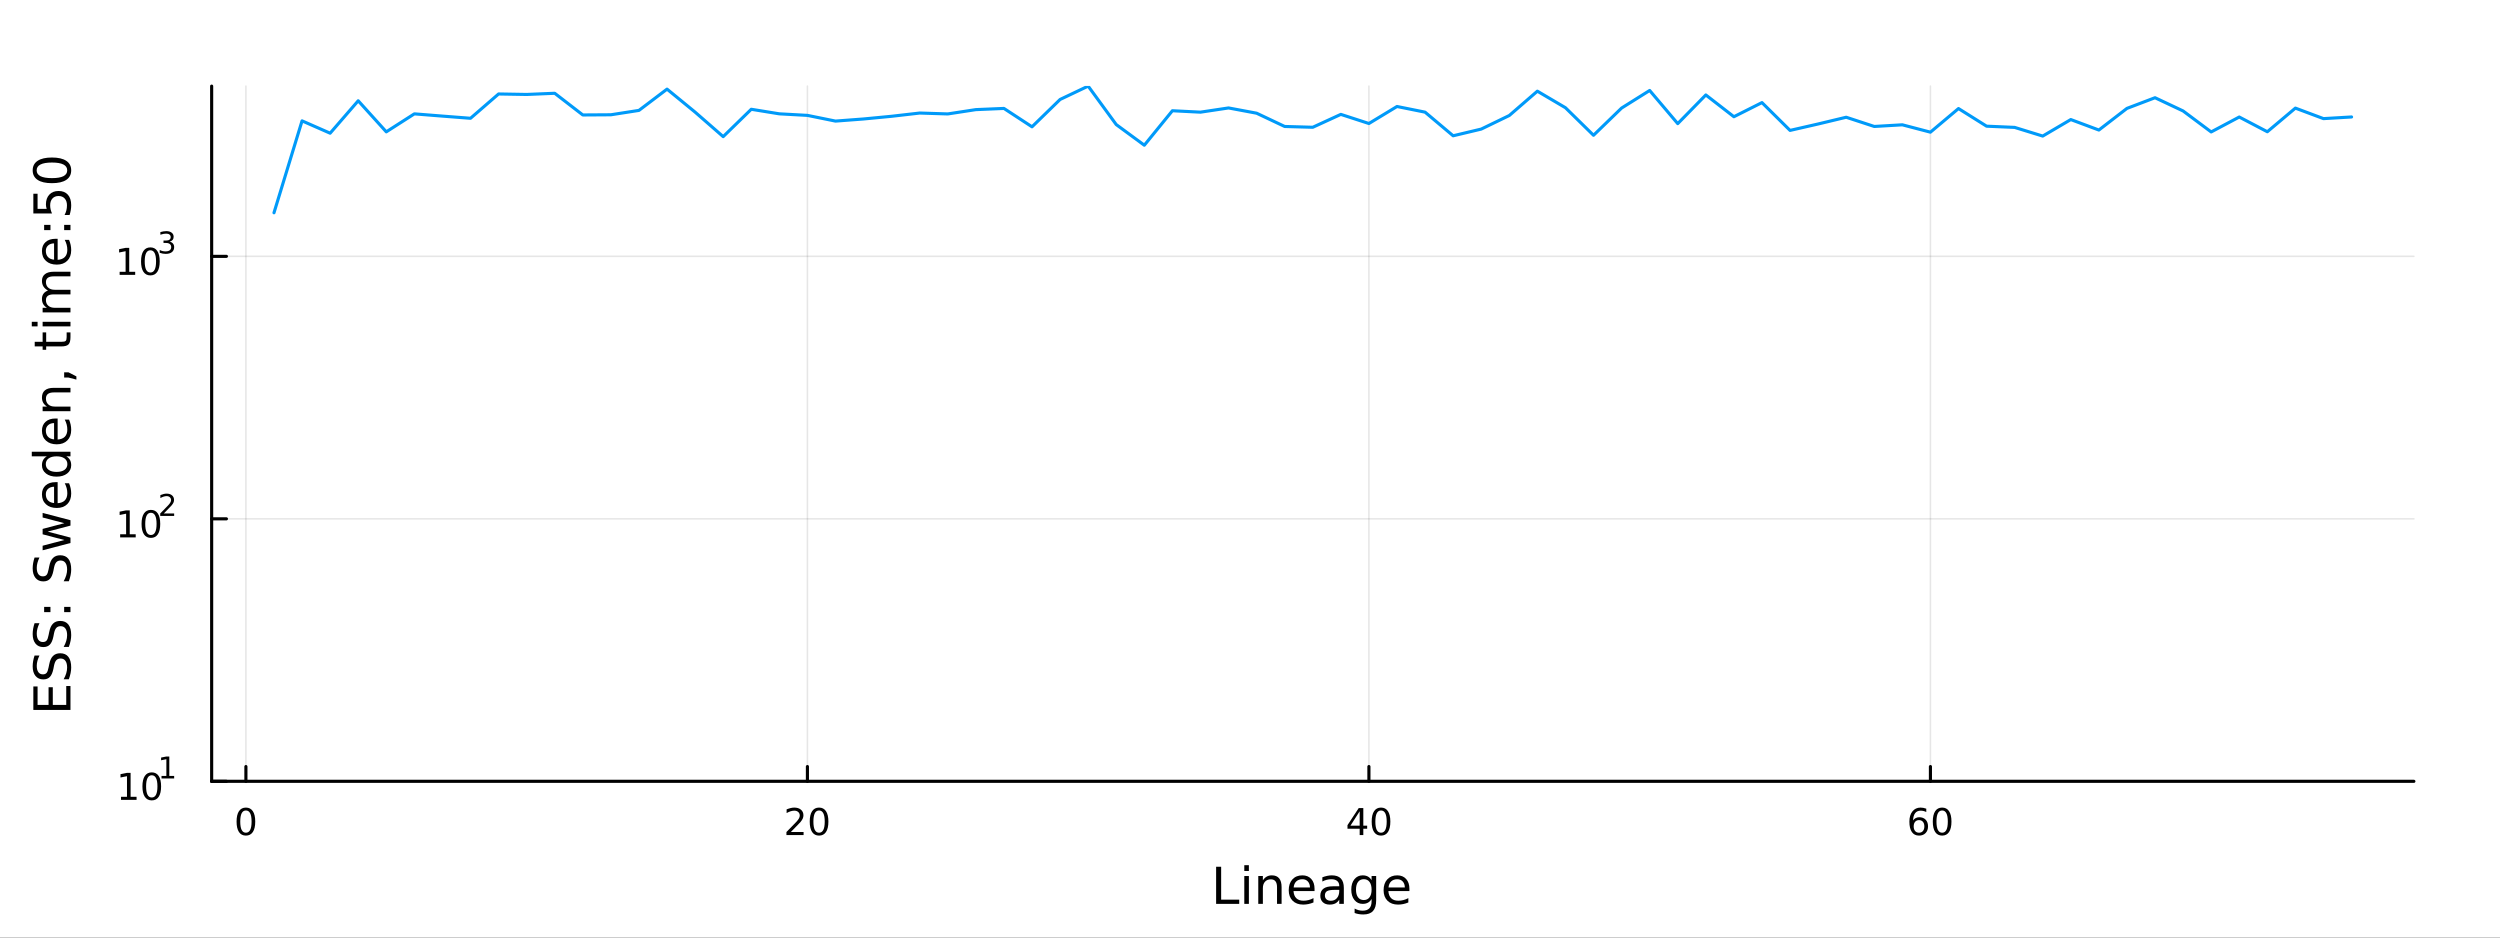 <?xml version="1.0" encoding="utf-8"?>
<svg xmlns="http://www.w3.org/2000/svg" xmlns:xlink="http://www.w3.org/1999/xlink" width="800" height="300" viewBox="0 0 3200 1200">
<rect x="0" y="0" width="3200" height="1200" fill="#333333" stroke="none"/>
<defs>
  <clipPath id="clip400">
    <rect x="0" y="0" width="3200" height="1200"/>
  </clipPath>
</defs>
<path clip-path="url(#clip400)" d="M0 1200 L3200 1200 L3200 0 L0 0  Z" fill="#ffffff" fill-rule="evenodd" fill-opacity="1"/>
<defs>
  <clipPath id="clip401">
    <rect x="640" y="0" width="2241" height="1200"/>
  </clipPath>
</defs>
<path clip-path="url(#clip400)" d="M270.918 1000.1 L3089.76 1000.1 L3089.76 110.236 L270.918 110.236  Z" fill="#ffffff" fill-rule="evenodd" fill-opacity="1"/>
<defs>
  <clipPath id="clip402">
    <rect x="270" y="110" width="2820" height="891"/>
  </clipPath>
</defs>
<polyline clip-path="url(#clip402)" style="stroke:#000000; stroke-linecap:round; stroke-linejoin:round; stroke-width:2; stroke-opacity:0.1; fill:none" points="314.76,1000.1 314.76,110.236 "/>
<polyline clip-path="url(#clip402)" style="stroke:#000000; stroke-linecap:round; stroke-linejoin:round; stroke-width:2; stroke-opacity:0.1; fill:none" points="1033.49,1000.1 1033.49,110.236 "/>
<polyline clip-path="url(#clip402)" style="stroke:#000000; stroke-linecap:round; stroke-linejoin:round; stroke-width:2; stroke-opacity:0.1; fill:none" points="1752.21,1000.1 1752.21,110.236 "/>
<polyline clip-path="url(#clip402)" style="stroke:#000000; stroke-linecap:round; stroke-linejoin:round; stroke-width:2; stroke-opacity:0.1; fill:none" points="2470.94,1000.1 2470.94,110.236 "/>
<polyline clip-path="url(#clip400)" style="stroke:#000000; stroke-linecap:round; stroke-linejoin:round; stroke-width:4; stroke-opacity:1; fill:none" points="270.918,1000.1 3089.76,1000.1 "/>
<polyline clip-path="url(#clip400)" style="stroke:#000000; stroke-linecap:round; stroke-linejoin:round; stroke-width:4; stroke-opacity:1; fill:none" points="314.76,1000.1 314.76,981.2 "/>
<polyline clip-path="url(#clip400)" style="stroke:#000000; stroke-linecap:round; stroke-linejoin:round; stroke-width:4; stroke-opacity:1; fill:none" points="1033.49,1000.1 1033.49,981.2 "/>
<polyline clip-path="url(#clip400)" style="stroke:#000000; stroke-linecap:round; stroke-linejoin:round; stroke-width:4; stroke-opacity:1; fill:none" points="1752.21,1000.1 1752.21,981.2 "/>
<polyline clip-path="url(#clip400)" style="stroke:#000000; stroke-linecap:round; stroke-linejoin:round; stroke-width:4; stroke-opacity:1; fill:none" points="2470.94,1000.1 2470.94,981.2 "/>
<path clip-path="url(#clip400)" d="M314.76 1037.42 Q311.149 1037.42 309.32 1040.98 Q307.515 1044.52 307.515 1051.65 Q307.515 1058.76 309.32 1062.32 Q311.149 1065.87 314.76 1065.87 Q318.394 1065.87 320.2 1062.32 Q322.028 1058.76 322.028 1051.65 Q322.028 1044.52 320.2 1040.98 Q318.394 1037.42 314.76 1037.42 M314.76 1033.71 Q320.57 1033.71 323.626 1038.32 Q326.704 1042.9 326.704 1051.65 Q326.704 1060.38 323.626 1064.99 Q320.57 1069.57 314.76 1069.57 Q308.95 1069.57 305.871 1064.99 Q302.816 1060.38 302.816 1051.65 Q302.816 1042.9 305.871 1038.32 Q308.95 1033.71 314.76 1033.71 Z" fill="#000000" fill-rule="nonzero" fill-opacity="1" /><path clip-path="url(#clip400)" d="M1012.26 1064.96 L1028.58 1064.96 L1028.58 1068.9 L1006.63 1068.9 L1006.63 1064.96 Q1009.3 1062.21 1013.88 1057.58 Q1018.49 1052.93 1019.67 1051.58 Q1021.91 1049.06 1022.79 1047.32 Q1023.7 1045.56 1023.7 1043.87 Q1023.7 1041.12 1021.75 1039.38 Q1019.83 1037.65 1016.73 1037.65 Q1014.53 1037.65 1012.07 1038.41 Q1009.64 1039.18 1006.87 1040.73 L1006.87 1036 Q1009.69 1034.87 1012.14 1034.29 Q1014.6 1033.71 1016.63 1033.71 Q1022.01 1033.71 1025.2 1036.4 Q1028.39 1039.08 1028.39 1043.57 Q1028.39 1045.7 1027.58 1047.62 Q1026.8 1049.52 1024.69 1052.12 Q1024.11 1052.79 1021.01 1056 Q1017.91 1059.2 1012.26 1064.96 Z" fill="#000000" fill-rule="nonzero" fill-opacity="1" /><path clip-path="url(#clip400)" d="M1048.39 1037.42 Q1044.78 1037.42 1042.95 1040.98 Q1041.15 1044.52 1041.15 1051.65 Q1041.15 1058.76 1042.95 1062.32 Q1044.78 1065.87 1048.39 1065.87 Q1052.03 1065.87 1053.83 1062.32 Q1055.66 1058.76 1055.66 1051.65 Q1055.66 1044.52 1053.83 1040.98 Q1052.03 1037.42 1048.39 1037.42 M1048.39 1033.71 Q1054.2 1033.71 1057.26 1038.32 Q1060.34 1042.9 1060.34 1051.65 Q1060.34 1060.38 1057.26 1064.99 Q1054.2 1069.57 1048.39 1069.57 Q1042.58 1069.57 1039.51 1064.99 Q1036.45 1060.38 1036.45 1051.65 Q1036.45 1042.9 1039.51 1038.32 Q1042.58 1033.71 1048.39 1033.71 Z" fill="#000000" fill-rule="nonzero" fill-opacity="1" /><path clip-path="url(#clip400)" d="M1740.38 1038.41 L1728.58 1056.86 L1740.38 1056.86 L1740.38 1038.41 M1739.16 1034.34 L1745.04 1034.34 L1745.04 1056.86 L1749.97 1056.86 L1749.97 1060.75 L1745.04 1060.75 L1745.04 1068.9 L1740.38 1068.9 L1740.38 1060.75 L1724.78 1060.75 L1724.78 1056.24 L1739.16 1034.34 Z" fill="#000000" fill-rule="nonzero" fill-opacity="1" /><path clip-path="url(#clip400)" d="M1767.7 1037.42 Q1764.09 1037.42 1762.26 1040.98 Q1760.45 1044.52 1760.45 1051.65 Q1760.45 1058.76 1762.26 1062.32 Q1764.09 1065.87 1767.7 1065.87 Q1771.33 1065.87 1773.14 1062.32 Q1774.97 1058.76 1774.97 1051.65 Q1774.97 1044.52 1773.14 1040.98 Q1771.33 1037.42 1767.7 1037.42 M1767.7 1033.71 Q1773.51 1033.71 1776.57 1038.32 Q1779.64 1042.9 1779.64 1051.65 Q1779.64 1060.38 1776.57 1064.99 Q1773.51 1069.57 1767.7 1069.57 Q1761.89 1069.57 1758.81 1064.99 Q1755.76 1060.38 1755.76 1051.65 Q1755.76 1042.9 1758.81 1038.32 Q1761.89 1033.71 1767.7 1033.71 Z" fill="#000000" fill-rule="nonzero" fill-opacity="1" /><path clip-path="url(#clip400)" d="M2456.35 1049.75 Q2453.2 1049.75 2451.35 1051.91 Q2449.52 1054.06 2449.52 1057.81 Q2449.52 1061.54 2451.35 1063.71 Q2453.2 1065.87 2456.35 1065.87 Q2459.49 1065.87 2461.32 1063.71 Q2463.17 1061.54 2463.17 1057.81 Q2463.17 1054.06 2461.32 1051.91 Q2459.49 1049.75 2456.35 1049.75 M2465.63 1035.1 L2465.63 1039.36 Q2463.87 1038.53 2462.06 1038.09 Q2460.28 1037.65 2458.52 1037.65 Q2453.89 1037.65 2451.44 1040.77 Q2449.01 1043.9 2448.66 1050.22 Q2450.03 1048.2 2452.09 1047.14 Q2454.15 1046.05 2456.62 1046.05 Q2461.83 1046.05 2464.84 1049.22 Q2467.87 1052.37 2467.87 1057.81 Q2467.87 1063.13 2464.72 1066.35 Q2461.58 1069.57 2456.35 1069.57 Q2450.35 1069.57 2447.18 1064.99 Q2444.01 1060.38 2444.01 1051.65 Q2444.01 1043.46 2447.9 1038.6 Q2451.79 1033.71 2458.34 1033.71 Q2460.1 1033.71 2461.88 1034.06 Q2463.68 1034.41 2465.63 1035.1 Z" fill="#000000" fill-rule="nonzero" fill-opacity="1" /><path clip-path="url(#clip400)" d="M2485.93 1037.42 Q2482.32 1037.42 2480.49 1040.98 Q2478.68 1044.52 2478.68 1051.65 Q2478.68 1058.76 2480.49 1062.32 Q2482.32 1065.87 2485.93 1065.87 Q2489.56 1065.87 2491.37 1062.32 Q2493.2 1058.76 2493.2 1051.65 Q2493.2 1044.52 2491.37 1040.98 Q2489.56 1037.42 2485.93 1037.42 M2485.93 1033.71 Q2491.74 1033.71 2494.79 1038.32 Q2497.87 1042.9 2497.87 1051.65 Q2497.87 1060.38 2494.79 1064.99 Q2491.74 1069.57 2485.93 1069.57 Q2480.12 1069.57 2477.04 1064.99 Q2473.98 1060.38 2473.98 1051.65 Q2473.98 1042.9 2477.04 1038.32 Q2480.12 1033.71 2485.93 1033.71 Z" fill="#000000" fill-rule="nonzero" fill-opacity="1" /><path clip-path="url(#clip400)" d="M1556.64 1109.44 L1563.07 1109.44 L1563.07 1151.55 L1586.21 1151.55 L1586.21 1156.96 L1556.64 1156.96 L1556.64 1109.44 Z" fill="#000000" fill-rule="nonzero" fill-opacity="1" /><path clip-path="url(#clip400)" d="M1592.7 1121.31 L1598.56 1121.31 L1598.56 1156.96 L1592.7 1156.96 L1592.7 1121.31 M1592.7 1107.44 L1598.56 1107.44 L1598.56 1114.85 L1592.7 1114.85 L1592.7 1107.44 Z" fill="#000000" fill-rule="nonzero" fill-opacity="1" /><path clip-path="url(#clip400)" d="M1640.44 1135.45 L1640.44 1156.96 L1634.59 1156.96 L1634.59 1135.64 Q1634.59 1130.58 1632.61 1128.06 Q1630.64 1125.55 1626.69 1125.55 Q1621.95 1125.55 1619.21 1128.57 Q1616.48 1131.59 1616.48 1136.81 L1616.48 1156.96 L1610.59 1156.96 L1610.59 1121.31 L1616.48 1121.31 L1616.48 1126.85 Q1618.58 1123.64 1621.41 1122.05 Q1624.27 1120.45 1628 1120.45 Q1634.14 1120.45 1637.29 1124.27 Q1640.44 1128.06 1640.44 1135.45 Z" fill="#000000" fill-rule="nonzero" fill-opacity="1" /><path clip-path="url(#clip400)" d="M1682.62 1137.67 L1682.62 1140.54 L1655.69 1140.54 Q1656.07 1146.59 1659.32 1149.77 Q1662.6 1152.92 1668.42 1152.92 Q1671.79 1152.92 1674.95 1152.09 Q1678.13 1151.26 1681.25 1149.61 L1681.25 1155.15 Q1678.1 1156.48 1674.79 1157.18 Q1671.48 1157.88 1668.07 1157.88 Q1659.54 1157.88 1654.54 1152.92 Q1649.58 1147.95 1649.58 1139.49 Q1649.58 1130.74 1654.29 1125.61 Q1659.03 1120.45 1667.05 1120.45 Q1674.25 1120.45 1678.42 1125.1 Q1682.62 1129.72 1682.62 1137.67 M1676.76 1135.95 Q1676.7 1131.15 1674.05 1128.28 Q1671.44 1125.42 1667.12 1125.42 Q1662.21 1125.42 1659.25 1128.19 Q1656.33 1130.96 1655.88 1135.99 L1676.76 1135.95 Z" fill="#000000" fill-rule="nonzero" fill-opacity="1" /><path clip-path="url(#clip400)" d="M1708.43 1139.04 Q1701.33 1139.04 1698.59 1140.67 Q1695.86 1142.29 1695.86 1146.2 Q1695.86 1149.32 1697.89 1151.17 Q1699.96 1152.98 1703.5 1152.98 Q1708.37 1152.98 1711.29 1149.55 Q1714.25 1146.08 1714.25 1140.35 L1714.25 1139.04 L1708.43 1139.04 M1720.11 1136.62 L1720.11 1156.96 L1714.25 1156.96 L1714.25 1151.55 Q1712.25 1154.8 1709.26 1156.36 Q1706.27 1157.88 1701.94 1157.88 Q1696.46 1157.88 1693.22 1154.83 Q1690 1151.74 1690 1146.59 Q1690 1140.57 1694.01 1137.51 Q1698.05 1134.46 1706.04 1134.46 L1714.25 1134.46 L1714.25 1133.89 Q1714.25 1129.84 1711.58 1127.65 Q1708.94 1125.42 1704.13 1125.42 Q1701.08 1125.42 1698.18 1126.15 Q1695.28 1126.88 1692.61 1128.35 L1692.61 1122.94 Q1695.83 1121.7 1698.85 1121.09 Q1701.87 1120.45 1704.74 1120.45 Q1712.47 1120.45 1716.29 1124.46 Q1720.11 1128.48 1720.11 1136.62 Z" fill="#000000" fill-rule="nonzero" fill-opacity="1" /><path clip-path="url(#clip400)" d="M1755.63 1138.72 Q1755.63 1132.36 1752.99 1128.86 Q1750.38 1125.36 1745.64 1125.36 Q1740.93 1125.36 1738.28 1128.86 Q1735.67 1132.36 1735.67 1138.72 Q1735.67 1145.06 1738.28 1148.56 Q1740.93 1152.06 1745.64 1152.06 Q1750.38 1152.06 1752.99 1148.56 Q1755.63 1145.06 1755.63 1138.72 M1761.49 1152.54 Q1761.49 1161.64 1757.45 1166.06 Q1753.4 1170.52 1745.06 1170.52 Q1741.98 1170.52 1739.24 1170.04 Q1736.5 1169.6 1733.92 1168.64 L1733.92 1162.95 Q1736.5 1164.35 1739.02 1165.01 Q1741.53 1165.68 1744.14 1165.68 Q1749.9 1165.68 1752.77 1162.66 Q1755.63 1159.67 1755.63 1153.59 L1755.63 1150.69 Q1753.82 1153.84 1750.98 1155.4 Q1748.15 1156.96 1744.2 1156.96 Q1737.65 1156.96 1733.64 1151.96 Q1729.63 1146.97 1729.63 1138.72 Q1729.63 1130.45 1733.64 1125.45 Q1737.65 1120.45 1744.2 1120.45 Q1748.15 1120.45 1750.98 1122.01 Q1753.82 1123.57 1755.63 1126.72 L1755.63 1121.31 L1761.49 1121.31 L1761.49 1152.54 Z" fill="#000000" fill-rule="nonzero" fill-opacity="1" /><path clip-path="url(#clip400)" d="M1804.04 1137.67 L1804.04 1140.54 L1777.12 1140.54 Q1777.5 1146.59 1780.74 1149.77 Q1784.02 1152.92 1789.85 1152.92 Q1793.22 1152.92 1796.37 1152.09 Q1799.55 1151.26 1802.67 1149.61 L1802.67 1155.15 Q1799.52 1156.48 1796.21 1157.18 Q1792.9 1157.88 1789.5 1157.88 Q1780.97 1157.88 1775.97 1152.92 Q1771 1147.95 1771 1139.49 Q1771 1130.74 1775.71 1125.61 Q1780.46 1120.45 1788.48 1120.45 Q1795.67 1120.45 1799.84 1125.1 Q1804.04 1129.72 1804.04 1137.67 M1798.19 1135.95 Q1798.12 1131.15 1795.48 1128.28 Q1792.87 1125.42 1788.54 1125.42 Q1783.64 1125.42 1780.68 1128.19 Q1777.75 1130.96 1777.31 1135.99 L1798.19 1135.95 Z" fill="#000000" fill-rule="nonzero" fill-opacity="1" /><polyline clip-path="url(#clip402)" style="stroke:#000000; stroke-linecap:round; stroke-linejoin:round; stroke-width:2; stroke-opacity:0.1; fill:none" points="270.918,1000.1 3089.76,1000.1 "/>
<polyline clip-path="url(#clip402)" style="stroke:#000000; stroke-linecap:round; stroke-linejoin:round; stroke-width:2; stroke-opacity:0.1; fill:none" points="270.918,664.107 3089.76,664.107 "/>
<polyline clip-path="url(#clip402)" style="stroke:#000000; stroke-linecap:round; stroke-linejoin:round; stroke-width:2; stroke-opacity:0.1; fill:none" points="270.918,328.116 3089.76,328.116 "/>
<polyline clip-path="url(#clip400)" style="stroke:#000000; stroke-linecap:round; stroke-linejoin:round; stroke-width:4; stroke-opacity:1; fill:none" points="270.918,1000.1 270.918,110.236 "/>
<polyline clip-path="url(#clip400)" style="stroke:#000000; stroke-linecap:round; stroke-linejoin:round; stroke-width:4; stroke-opacity:1; fill:none" points="270.918,1000.1 289.815,1000.1 "/>
<polyline clip-path="url(#clip400)" style="stroke:#000000; stroke-linecap:round; stroke-linejoin:round; stroke-width:4; stroke-opacity:1; fill:none" points="270.918,664.107 289.815,664.107 "/>
<polyline clip-path="url(#clip400)" style="stroke:#000000; stroke-linecap:round; stroke-linejoin:round; stroke-width:4; stroke-opacity:1; fill:none" points="270.918,328.116 289.815,328.116 "/>
<path clip-path="url(#clip400)" d="M154.902 1019.89 L162.54 1019.89 L162.54 993.525 L154.23 995.191 L154.23 990.932 L162.494 989.265 L167.17 989.265 L167.17 1019.89 L174.809 1019.89 L174.809 1023.83 L154.902 1023.83 L154.902 1019.89 Z" fill="#000000" fill-rule="nonzero" fill-opacity="1" /><path clip-path="url(#clip400)" d="M194.253 992.344 Q190.642 992.344 188.813 995.909 Q187.008 999.45 187.008 1006.58 Q187.008 1013.69 188.813 1017.25 Q190.642 1020.79 194.253 1020.79 Q197.887 1020.79 199.693 1017.25 Q201.522 1013.69 201.522 1006.58 Q201.522 999.45 199.693 995.909 Q197.887 992.344 194.253 992.344 M194.253 988.64 Q200.063 988.64 203.119 993.247 Q206.198 997.83 206.198 1006.58 Q206.198 1015.31 203.119 1019.91 Q200.063 1024.5 194.253 1024.5 Q188.443 1024.5 185.364 1019.91 Q182.309 1015.31 182.309 1006.58 Q182.309 997.83 185.364 993.247 Q188.443 988.64 194.253 988.64 Z" fill="#000000" fill-rule="nonzero" fill-opacity="1" /><path clip-path="url(#clip400)" d="M206.743 993.218 L212.95 993.218 L212.95 971.796 L206.198 973.15 L206.198 969.689 L212.912 968.335 L216.711 968.335 L216.711 993.218 L222.918 993.218 L222.918 996.415 L206.743 996.415 L206.743 993.218 Z" fill="#000000" fill-rule="nonzero" fill-opacity="1" /><path clip-path="url(#clip400)" d="M153.792 683.9 L161.431 683.9 L161.431 657.534 L153.121 659.201 L153.121 654.941 L161.384 653.275 L166.06 653.275 L166.06 683.9 L173.699 683.9 L173.699 687.835 L153.792 687.835 L153.792 683.9 Z" fill="#000000" fill-rule="nonzero" fill-opacity="1" /><path clip-path="url(#clip400)" d="M193.143 656.353 Q189.532 656.353 187.704 659.918 Q185.898 663.46 185.898 670.589 Q185.898 677.696 187.704 681.261 Q189.532 684.802 193.143 684.802 Q196.778 684.802 198.583 681.261 Q200.412 677.696 200.412 670.589 Q200.412 663.46 198.583 659.918 Q196.778 656.353 193.143 656.353 M193.143 652.65 Q198.954 652.65 202.009 657.256 Q205.088 661.839 205.088 670.589 Q205.088 679.316 202.009 683.923 Q198.954 688.506 193.143 688.506 Q187.333 688.506 184.255 683.923 Q181.199 679.316 181.199 670.589 Q181.199 661.839 184.255 657.256 Q187.333 652.65 193.143 652.65 Z" fill="#000000" fill-rule="nonzero" fill-opacity="1" /><path clip-path="url(#clip400)" d="M209.658 657.227 L222.918 657.227 L222.918 660.424 L205.088 660.424 L205.088 657.227 Q207.251 654.989 210.975 651.227 Q214.717 647.447 215.677 646.356 Q217.501 644.306 218.216 642.895 Q218.949 641.466 218.949 640.093 Q218.949 637.855 217.369 636.444 Q215.808 635.034 213.288 635.034 Q211.501 635.034 209.508 635.654 Q207.533 636.275 205.276 637.535 L205.276 633.698 Q207.57 632.777 209.564 632.307 Q211.558 631.836 213.213 631.836 Q217.576 631.836 220.172 634.018 Q222.767 636.2 222.767 639.849 Q222.767 641.579 222.109 643.14 Q221.469 644.682 219.758 646.789 Q219.288 647.334 216.767 649.948 Q214.247 652.544 209.658 657.227 Z" fill="#000000" fill-rule="nonzero" fill-opacity="1" /><path clip-path="url(#clip400)" d="M153.134 347.909 L160.772 347.909 L160.772 321.543 L152.462 323.21 L152.462 318.951 L160.726 317.284 L165.402 317.284 L165.402 347.909 L173.041 347.909 L173.041 351.844 L153.134 351.844 L153.134 347.909 Z" fill="#000000" fill-rule="nonzero" fill-opacity="1" /><path clip-path="url(#clip400)" d="M192.485 320.363 Q188.874 320.363 187.045 323.928 Q185.24 327.469 185.24 334.599 Q185.24 341.705 187.045 345.27 Q188.874 348.812 192.485 348.812 Q196.119 348.812 197.925 345.27 Q199.754 341.705 199.754 334.599 Q199.754 327.469 197.925 323.928 Q196.119 320.363 192.485 320.363 M192.485 316.659 Q198.295 316.659 201.351 321.266 Q204.43 325.849 204.43 334.599 Q204.43 343.326 201.351 347.932 Q198.295 352.515 192.485 352.515 Q186.675 352.515 183.596 347.932 Q180.541 343.326 180.541 334.599 Q180.541 325.849 183.596 321.266 Q186.675 316.659 192.485 316.659 Z" fill="#000000" fill-rule="nonzero" fill-opacity="1" /><path clip-path="url(#clip400)" d="M217.125 309.293 Q219.852 309.876 221.375 311.72 Q222.918 313.563 222.918 316.271 Q222.918 320.428 220.059 322.703 Q217.2 324.979 211.934 324.979 Q210.166 324.979 208.285 324.622 Q206.423 324.283 204.43 323.587 L204.43 319.92 Q206.009 320.841 207.89 321.312 Q209.771 321.782 211.821 321.782 Q215.395 321.782 217.256 320.371 Q219.137 318.961 219.137 316.271 Q219.137 313.788 217.388 312.397 Q215.658 310.986 212.555 310.986 L209.282 310.986 L209.282 307.864 L212.705 307.864 Q215.507 307.864 216.993 306.754 Q218.479 305.626 218.479 303.519 Q218.479 301.357 216.937 300.209 Q215.413 299.043 212.555 299.043 Q210.994 299.043 209.207 299.382 Q207.42 299.72 205.276 300.435 L205.276 297.05 Q207.439 296.448 209.32 296.147 Q211.219 295.846 212.893 295.846 Q217.219 295.846 219.739 297.821 Q222.259 299.777 222.259 303.124 Q222.259 305.457 220.924 307.074 Q219.589 308.673 217.125 309.293 Z" fill="#000000" fill-rule="nonzero" fill-opacity="1" /><path clip-path="url(#clip400)" d="M42.686 908.718 L42.686 878.672 L48.097 878.672 L48.097 902.289 L62.165 902.289 L62.165 879.659 L67.576 879.659 L67.576 902.289 L84.795 902.289 L84.795 878.099 L90.206 878.099 L90.206 908.718 L42.686 908.718 Z" fill="#000000" fill-rule="nonzero" fill-opacity="1" /><path clip-path="url(#clip400)" d="M44.246 839.046 L50.516 839.046 Q48.766 842.706 47.906 845.952 Q47.047 849.199 47.047 852.223 Q47.047 857.474 49.084 860.339 Q51.121 863.172 54.877 863.172 Q58.028 863.172 59.651 861.294 Q61.242 859.384 62.229 854.101 L63.025 850.217 Q64.393 843.024 67.863 839.619 Q71.3 836.181 77.093 836.181 Q84 836.181 87.564 840.828 Q91.129 845.443 91.129 854.387 Q91.129 857.761 90.365 861.58 Q89.602 865.368 88.106 869.442 L81.485 869.442 Q83.681 865.527 84.795 861.771 Q85.909 858.015 85.909 854.387 Q85.909 848.881 83.745 845.889 Q81.581 842.897 77.57 842.897 Q74.069 842.897 72.096 845.061 Q70.123 847.194 69.136 852.095 L68.372 856.01 Q66.94 863.204 63.884 866.418 Q60.828 869.633 55.386 869.633 Q49.084 869.633 45.455 865.209 Q41.827 860.753 41.827 852.955 Q41.827 849.613 42.432 846.143 Q43.036 842.674 44.246 839.046 Z" fill="#000000" fill-rule="nonzero" fill-opacity="1" /><path clip-path="url(#clip400)" d="M44.246 797.669 L50.516 797.669 Q48.766 801.329 47.906 804.575 Q47.047 807.822 47.047 810.846 Q47.047 816.097 49.084 818.962 Q51.121 821.795 54.877 821.795 Q58.028 821.795 59.651 819.917 Q61.242 818.007 62.229 812.723 L63.025 808.84 Q64.393 801.647 67.863 798.241 Q71.3 794.804 77.093 794.804 Q84 794.804 87.564 799.451 Q91.129 804.066 91.129 813.01 Q91.129 816.384 90.365 820.203 Q89.602 823.991 88.106 828.065 L81.485 828.065 Q83.681 824.15 84.795 820.394 Q85.909 816.638 85.909 813.01 Q85.909 807.504 83.745 804.512 Q81.581 801.52 77.57 801.52 Q74.069 801.52 72.096 803.684 Q70.123 805.817 69.136 810.718 L68.372 814.633 Q66.94 821.826 63.884 825.041 Q60.828 828.256 55.386 828.256 Q49.084 828.256 45.455 823.832 Q41.827 819.376 41.827 811.578 Q41.827 808.236 42.432 804.766 Q43.036 801.297 44.246 797.669 Z" fill="#000000" fill-rule="nonzero" fill-opacity="1" /><path clip-path="url(#clip400)" d="M82.122 783.537 L82.122 776.821 L90.206 776.821 L90.206 783.537 L82.122 783.537 M56.5 783.537 L56.5 776.821 L64.584 776.821 L64.584 783.537 L56.5 783.537 Z" fill="#000000" fill-rule="nonzero" fill-opacity="1" /><path clip-path="url(#clip400)" d="M44.246 713.609 L50.516 713.609 Q48.766 717.27 47.906 720.516 Q47.047 723.763 47.047 726.786 Q47.047 732.038 49.084 734.903 Q51.121 737.735 54.877 737.735 Q58.028 737.735 59.651 735.858 Q61.242 733.948 62.229 728.664 L63.025 724.781 Q64.393 717.588 67.863 714.182 Q71.3 710.745 77.093 710.745 Q84 710.745 87.564 715.392 Q91.129 720.007 91.129 728.951 Q91.129 732.325 90.365 736.144 Q89.602 739.932 88.106 744.006 L81.485 744.006 Q83.681 740.091 84.795 736.335 Q85.909 732.579 85.909 728.951 Q85.909 723.444 83.745 720.453 Q81.581 717.461 77.57 717.461 Q74.069 717.461 72.096 719.625 Q70.123 721.758 69.136 726.659 L68.372 730.574 Q66.94 737.767 63.884 740.982 Q60.828 744.197 55.386 744.197 Q49.084 744.197 45.455 739.772 Q41.827 735.316 41.827 727.518 Q41.827 724.176 42.432 720.707 Q43.036 717.238 44.246 713.609 Z" fill="#000000" fill-rule="nonzero" fill-opacity="1" /><path clip-path="url(#clip400)" d="M54.558 704.379 L54.558 698.523 L82.376 691.202 L54.558 683.913 L54.558 677.007 L82.376 669.686 L54.558 662.397 L54.558 656.541 L90.206 665.867 L90.206 672.773 L60.988 680.444 L90.206 688.147 L90.206 695.053 L54.558 704.379 Z" fill="#000000" fill-rule="nonzero" fill-opacity="1" /><path clip-path="url(#clip400)" d="M70.918 617.169 L73.783 617.169 L73.783 644.096 Q79.83 643.714 83.013 640.467 Q86.164 637.189 86.164 631.364 Q86.164 627.991 85.337 624.84 Q84.509 621.657 82.854 618.538 L88.392 618.538 Q89.729 621.689 90.429 624.999 Q91.129 628.309 91.129 631.715 Q91.129 640.245 86.164 645.242 Q81.199 650.207 72.732 650.207 Q63.98 650.207 58.855 645.496 Q53.699 640.754 53.699 632.733 Q53.699 625.54 58.346 621.37 Q62.961 617.169 70.918 617.169 M69.2 623.025 Q64.393 623.089 61.529 625.731 Q58.664 628.341 58.664 632.669 Q58.664 637.571 61.433 640.531 Q64.202 643.459 69.231 643.905 L69.2 623.025 Z" fill="#000000" fill-rule="nonzero" fill-opacity="1" /><path clip-path="url(#clip400)" d="M59.969 584.099 L40.681 584.099 L40.681 578.243 L90.206 578.243 L90.206 584.099 L84.859 584.099 Q88.042 585.945 89.602 588.778 Q91.129 591.579 91.129 595.526 Q91.129 601.987 85.973 606.061 Q80.817 610.103 72.414 610.103 Q64.011 610.103 58.855 606.061 Q53.699 601.987 53.699 595.526 Q53.699 591.579 55.259 588.778 Q56.786 585.945 59.969 584.099 M72.414 604.056 Q78.875 604.056 82.567 601.414 Q86.228 598.74 86.228 594.093 Q86.228 589.446 82.567 586.773 Q78.875 584.099 72.414 584.099 Q65.953 584.099 62.293 586.773 Q58.601 589.446 58.601 594.093 Q58.601 598.74 62.293 601.414 Q65.953 604.056 72.414 604.056 Z" fill="#000000" fill-rule="nonzero" fill-opacity="1" /><path clip-path="url(#clip400)" d="M70.918 535.688 L73.783 535.688 L73.783 562.615 Q79.83 562.233 83.013 558.986 Q86.164 555.708 86.164 549.883 Q86.164 546.51 85.337 543.359 Q84.509 540.176 82.854 537.057 L88.392 537.057 Q89.729 540.208 90.429 543.518 Q91.129 546.828 91.129 550.234 Q91.129 558.764 86.164 563.761 Q81.199 568.726 72.732 568.726 Q63.98 568.726 58.855 564.015 Q53.699 559.273 53.699 551.252 Q53.699 544.059 58.346 539.889 Q62.961 535.688 70.918 535.688 M69.2 541.544 Q64.393 541.608 61.529 544.25 Q58.664 546.86 58.664 551.188 Q58.664 556.09 61.433 559.05 Q64.202 561.978 69.231 562.424 L69.2 541.544 Z" fill="#000000" fill-rule="nonzero" fill-opacity="1" /><path clip-path="url(#clip400)" d="M68.69 496.443 L90.206 496.443 L90.206 502.3 L68.881 502.3 Q63.82 502.3 61.306 504.273 Q58.791 506.247 58.791 510.193 Q58.791 514.936 61.815 517.673 Q64.839 520.41 70.059 520.41 L90.206 520.41 L90.206 526.298 L54.558 526.298 L54.558 520.41 L60.096 520.41 Q56.882 518.31 55.29 515.477 Q53.699 512.612 53.699 508.888 Q53.699 502.745 57.518 499.594 Q61.306 496.443 68.69 496.443 Z" fill="#000000" fill-rule="nonzero" fill-opacity="1" /><path clip-path="url(#clip400)" d="M82.122 483.266 L82.122 476.55 L87.596 476.55 L97.781 481.77 L97.781 485.876 L87.596 483.266 L82.122 483.266 Z" fill="#000000" fill-rule="nonzero" fill-opacity="1" /><path clip-path="url(#clip400)" d="M44.437 437.529 L54.558 437.529 L54.558 425.466 L59.11 425.466 L59.11 437.529 L78.462 437.529 Q82.822 437.529 84.063 436.351 Q85.305 435.142 85.305 431.481 L85.305 425.466 L90.206 425.466 L90.206 431.481 Q90.206 438.261 87.692 440.839 Q85.145 443.417 78.462 443.417 L59.11 443.417 L59.11 447.714 L54.558 447.714 L54.558 443.417 L44.437 443.417 L44.437 437.529 Z" fill="#000000" fill-rule="nonzero" fill-opacity="1" /><path clip-path="url(#clip400)" d="M54.558 417.763 L54.558 411.907 L90.206 411.907 L90.206 417.763 L54.558 417.763 M40.681 417.763 L40.681 411.907 L48.097 411.907 L48.097 417.763 L40.681 417.763 Z" fill="#000000" fill-rule="nonzero" fill-opacity="1" /><path clip-path="url(#clip400)" d="M61.401 371.898 Q57.455 369.702 55.577 366.647 Q53.699 363.591 53.699 359.453 Q53.699 353.883 57.614 350.86 Q61.497 347.836 68.69 347.836 L90.206 347.836 L90.206 353.724 L68.881 353.724 Q63.757 353.724 61.274 355.538 Q58.791 357.353 58.791 361.077 Q58.791 365.628 61.815 368.27 Q64.839 370.912 70.059 370.912 L90.206 370.912 L90.206 376.8 L68.881 376.8 Q63.725 376.8 61.274 378.614 Q58.791 380.428 58.791 384.216 Q58.791 388.704 61.847 391.346 Q64.871 393.987 70.059 393.987 L90.206 393.987 L90.206 399.876 L54.558 399.876 L54.558 393.987 L60.096 393.987 Q56.818 391.982 55.259 389.181 Q53.699 386.38 53.699 382.529 Q53.699 378.646 55.672 375.94 Q57.646 373.203 61.401 371.898 Z" fill="#000000" fill-rule="nonzero" fill-opacity="1" /><path clip-path="url(#clip400)" d="M70.918 305.663 L73.783 305.663 L73.783 332.59 Q79.83 332.208 83.013 328.962 Q86.164 325.683 86.164 319.859 Q86.164 316.485 85.337 313.334 Q84.509 310.151 82.854 307.032 L88.392 307.032 Q89.729 310.183 90.429 313.493 Q91.129 316.803 91.129 320.209 Q91.129 328.739 86.164 333.736 Q81.199 338.701 72.732 338.701 Q63.98 338.701 58.855 333.99 Q53.699 329.248 53.699 321.227 Q53.699 314.034 58.346 309.864 Q62.961 305.663 70.918 305.663 M69.2 311.52 Q64.393 311.583 61.529 314.225 Q58.664 316.835 58.664 321.164 Q58.664 326.065 61.433 329.025 Q64.202 331.953 69.231 332.399 L69.2 311.52 Z" fill="#000000" fill-rule="nonzero" fill-opacity="1" /><path clip-path="url(#clip400)" d="M82.122 294.555 L82.122 287.839 L90.206 287.839 L90.206 294.555 L82.122 294.555 M56.5 294.555 L56.5 287.839 L64.584 287.839 L64.584 294.555 L56.5 294.555 Z" fill="#000000" fill-rule="nonzero" fill-opacity="1" /><path clip-path="url(#clip400)" d="M42.686 273.198 L42.686 247.958 L48.097 247.958 L48.097 267.31 L59.746 267.31 Q59.269 265.909 59.046 264.509 Q58.791 263.108 58.791 261.708 Q58.791 253.751 63.152 249.104 Q67.513 244.457 74.96 244.457 Q82.631 244.457 86.896 249.231 Q91.129 254.005 91.129 262.695 Q91.129 265.686 90.62 268.806 Q90.111 271.893 89.092 275.203 L82.631 275.203 Q84.191 272.339 84.955 269.283 Q85.719 266.228 85.719 262.822 Q85.719 257.316 82.822 254.101 Q79.926 250.886 74.96 250.886 Q69.995 250.886 67.099 254.101 Q64.202 257.316 64.202 262.822 Q64.202 265.4 64.775 267.978 Q65.348 270.524 66.558 273.198 L42.686 273.198 Z" fill="#000000" fill-rule="nonzero" fill-opacity="1" /><path clip-path="url(#clip400)" d="M46.919 218.039 Q46.919 223.004 51.821 225.519 Q56.691 228.001 66.494 228.001 Q76.265 228.001 81.167 225.519 Q86.037 223.004 86.037 218.039 Q86.037 213.042 81.167 210.559 Q76.265 208.045 66.494 208.045 Q56.691 208.045 51.821 210.559 Q46.919 213.042 46.919 218.039 M41.827 218.039 Q41.827 210.05 48.161 205.849 Q54.463 201.616 66.494 201.616 Q78.493 201.616 84.827 205.849 Q91.129 210.05 91.129 218.039 Q91.129 226.028 84.827 230.261 Q78.493 234.463 66.494 234.463 Q54.463 234.463 48.161 230.261 Q41.827 226.028 41.827 218.039 Z" fill="#000000" fill-rule="nonzero" fill-opacity="1" /><polyline clip-path="url(#clip402)" style="stroke:#009af9; stroke-linecap:round; stroke-linejoin:round; stroke-width:4; stroke-opacity:1; fill:none" points="350.696,272.349 386.633,154.703 422.569,170.492 458.505,128.988 494.442,168.752 530.378,145.74 566.314,148.609 602.251,151.4 638.187,120.281 674.123,120.904 710.06,119.39 745.996,147.148 781.932,146.91 817.869,141.31 853.805,114.08 889.741,143.526 925.678,174.884 961.614,139.872 997.55,145.706 1033.49,147.683 1069.42,154.996 1105.36,152.283 1141.3,148.835 1177.23,144.695 1213.17,145.831 1249.1,140.315 1285.04,138.79 1320.98,162.303 1356.91,127.323 1392.85,110.236 1428.79,159.462 1464.72,185.88 1500.66,141.749 1536.6,143.565 1572.53,138.171 1608.47,144.899 1644.4,161.89 1680.34,162.912 1716.28,146.404 1752.21,158.088 1788.15,136.313 1824.09,143.553 1860.02,173.798 1895.96,165.232 1931.9,147.847 1967.83,116.707 2003.77,137.878 2039.7,173.151 2075.64,138.322 2111.58,115.794 2147.51,158.248 2183.45,121.545 2219.39,149.406 2255.32,131.33 2291.26,166.919 2327.19,158.706 2363.13,150.068 2399.07,161.87 2435,159.758 2470.94,169.173 2506.88,138.957 2542.81,161.507 2578.75,163.07 2614.69,174.167 2650.62,153.035 2686.56,166.446 2722.49,138.746 2758.43,125.083 2794.37,142.035 2830.3,168.875 2866.24,149.786 2902.18,168.628 2938.11,138.387 2974.05,151.834 3009.99,149.72 "/>
</svg>
